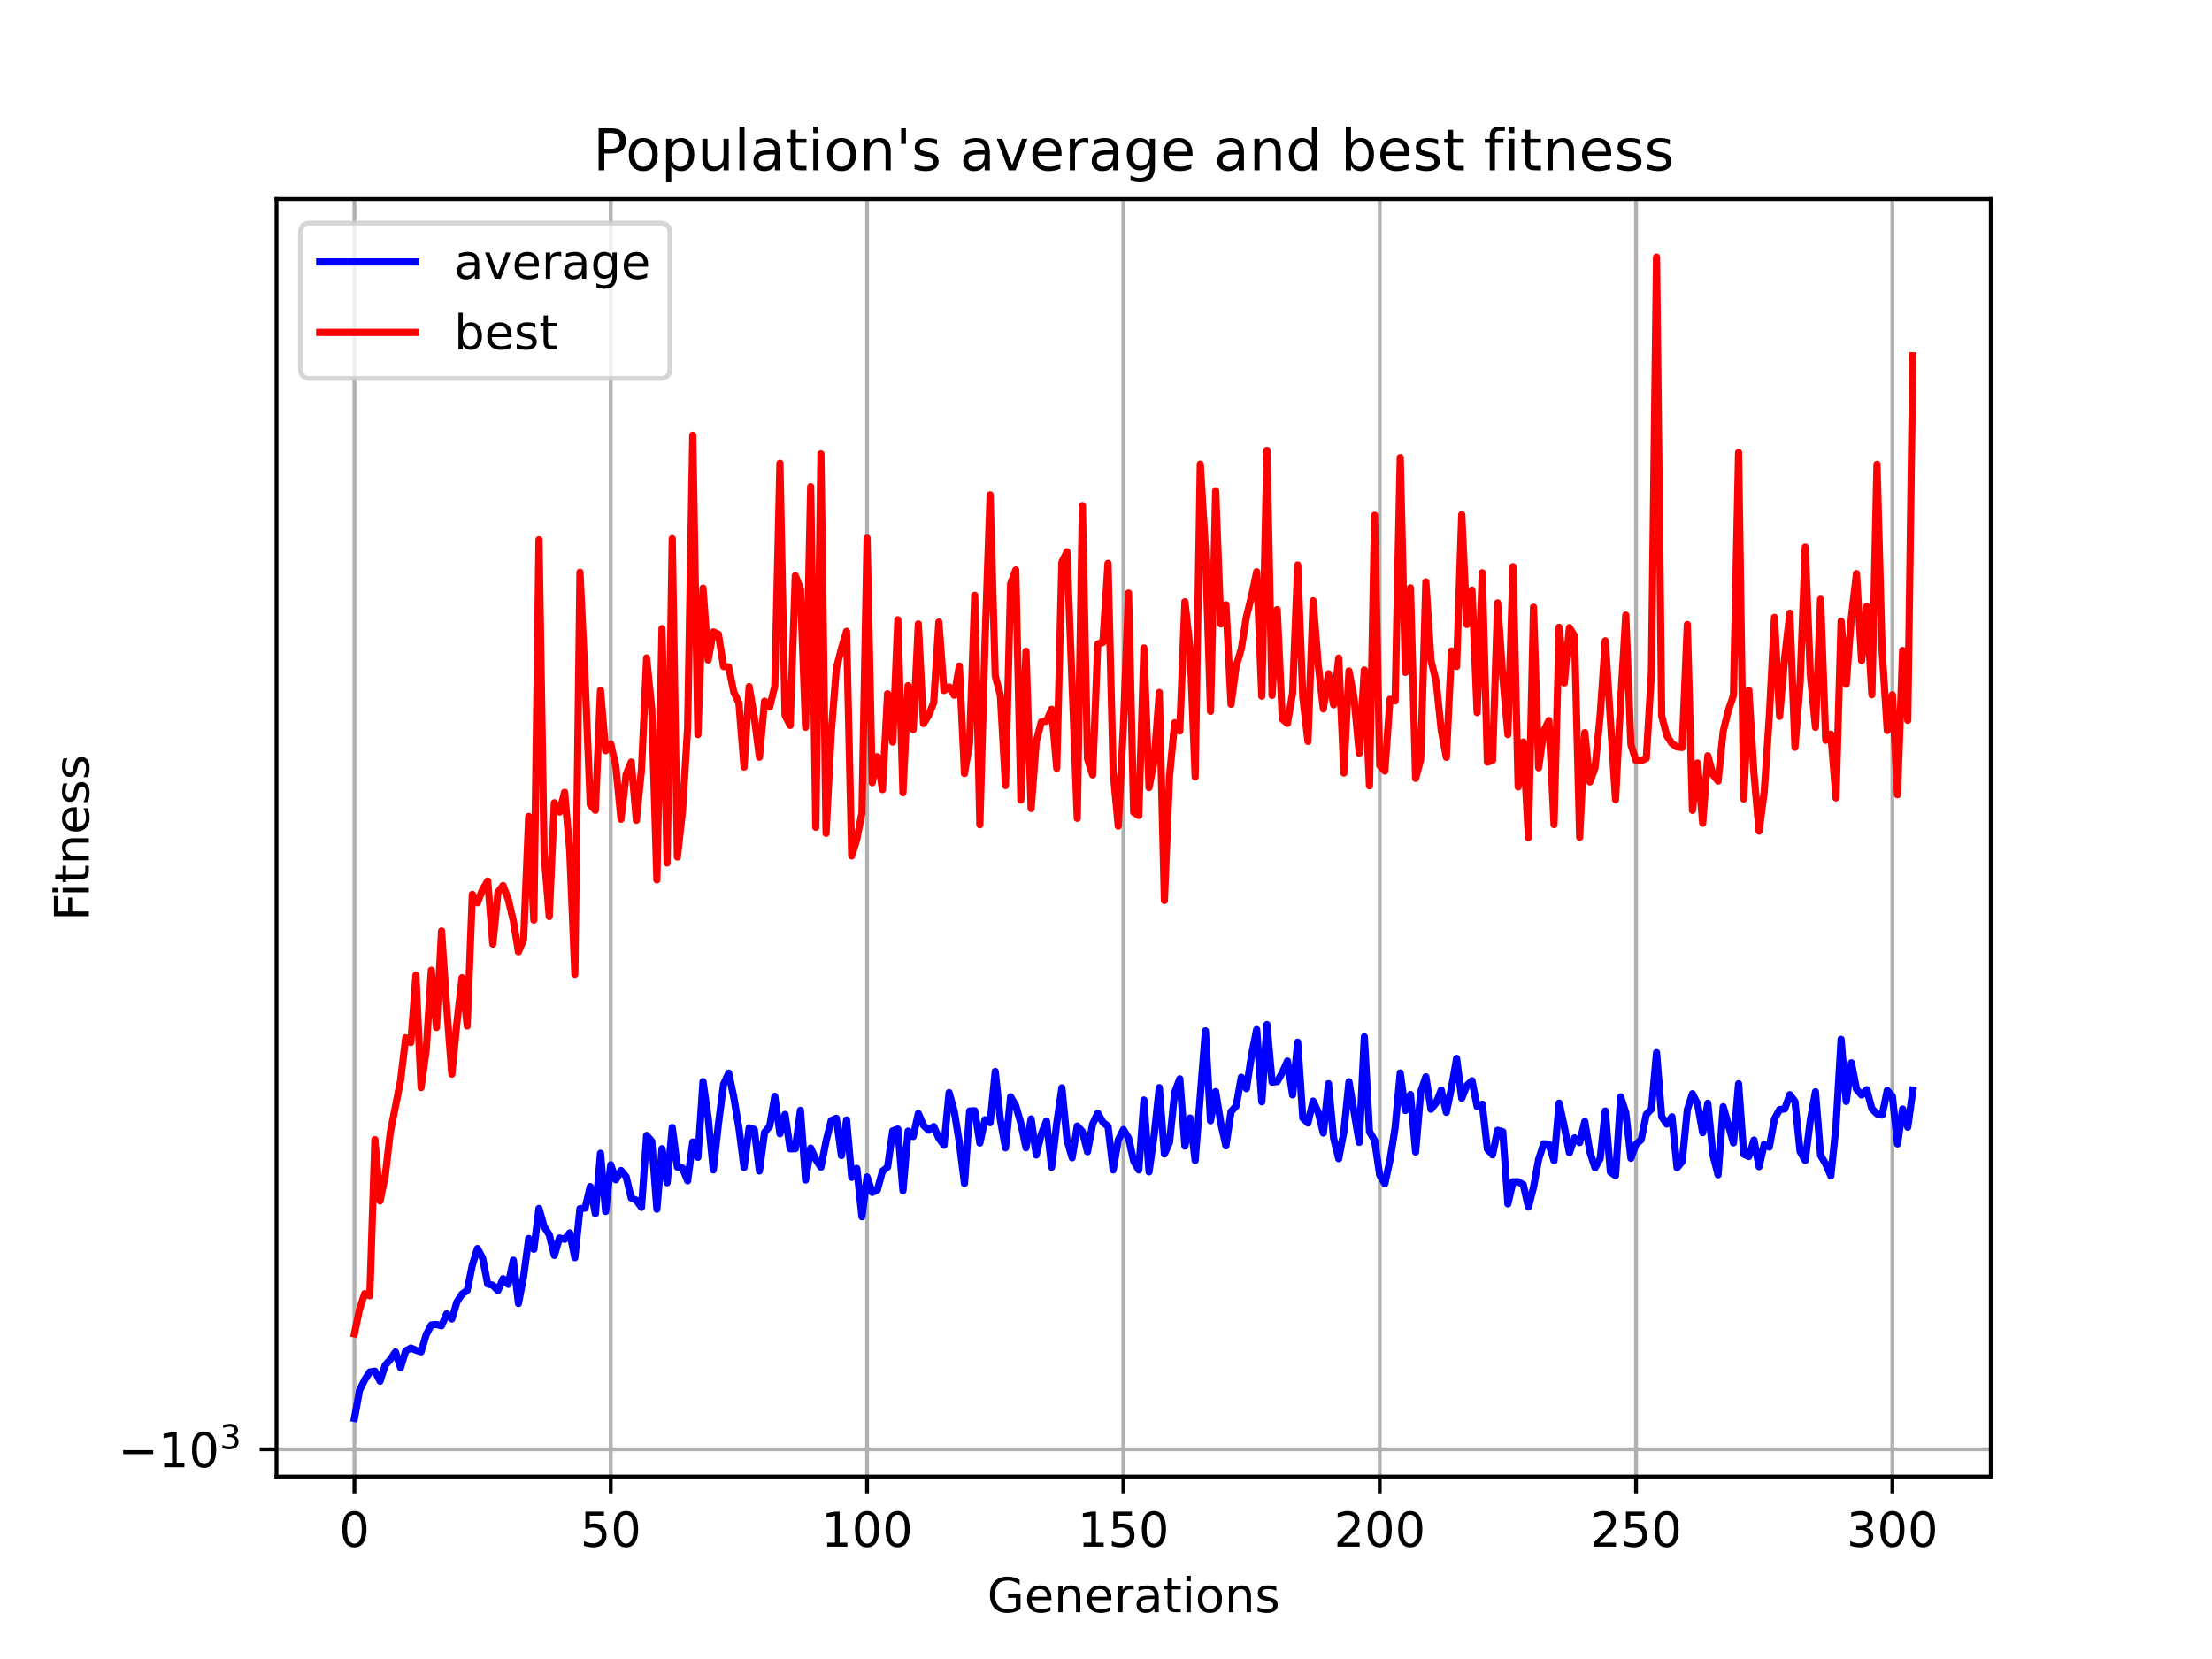 <?xml version="1.0" encoding="utf-8" standalone="no"?>
<!DOCTYPE svg PUBLIC "-//W3C//DTD SVG 1.1//EN"
  "http://www.w3.org/Graphics/SVG/1.1/DTD/svg11.dtd">
<!-- Created with matplotlib (https://matplotlib.org/) -->
<svg height="345.6pt" version="1.1" viewBox="0 0 460.8 345.6" width="460.8pt" xmlns="http://www.w3.org/2000/svg" xmlns:xlink="http://www.w3.org/1999/xlink">
 <defs>
  <style type="text/css">*{stroke-linecap:butt;stroke-linejoin:round;}</style>
 </defs>
 <g id="figure_1">
  <g id="patch_1">
   <path d="M 0 345.6 
L 460.8 345.6 
L 460.8 0 
L 0 0 
z
" style="fill:#ffffff;"/>
  </g>
  <g id="axes_1">
   <g id="patch_2">
    <path d="M 57.6 307.584 
L 414.72 307.584 
L 414.72 41.472 
L 57.6 41.472 
z
" style="fill:#ffffff;"/>
   </g>
   <g id="matplotlib.axis_1">
    <g id="xtick_1">
     <g id="line2d_1">
      <path clip-path="url(#p1223f356ee)" d="M 73.833 307.584 
L 73.833 41.472 
" style="fill:none;stroke:#b0b0b0;stroke-linecap:square;stroke-width:0.8;"/>
     </g>
     <g id="line2d_2">
      <defs>
       <path d="M 0 0 
L 0 3.5 
" id="m5696787e8a" style="stroke:#000000;stroke-width:0.8;"/>
      </defs>
      <g>
       <use style="stroke:#000000;stroke-width:0.8;" x="73.833" xlink:href="#m5696787e8a" y="307.584"/>
      </g>
     </g>
     <g id="text_1">
      <!-- 0 -->
      <g transform="translate(70.651 322.182)scale(0.1 -0.1)">
       <defs>
        <path d="M 31.781 66.406 
Q 24.172 66.406 20.328 58.906 
Q 16.5 51.422 16.5 36.375 
Q 16.5 21.391 20.328 13.891 
Q 24.172 6.391 31.781 6.391 
Q 39.453 6.391 43.281 13.891 
Q 47.125 21.391 47.125 36.375 
Q 47.125 51.422 43.281 58.906 
Q 39.453 66.406 31.781 66.406 
z
M 31.781 74.219 
Q 44.047 74.219 50.516 64.516 
Q 56.984 54.828 56.984 36.375 
Q 56.984 17.969 50.516 8.266 
Q 44.047 -1.422 31.781 -1.422 
Q 19.531 -1.422 13.062 8.266 
Q 6.594 17.969 6.594 36.375 
Q 6.594 54.828 13.062 64.516 
Q 19.531 74.219 31.781 74.219 
z
" id="DejaVuSans-48"/>
       </defs>
       <use xlink:href="#DejaVuSans-48"/>
      </g>
     </g>
    </g>
    <g id="xtick_2">
     <g id="line2d_3">
      <path clip-path="url(#p1223f356ee)" d="M 127.23 307.584 
L 127.23 41.472 
" style="fill:none;stroke:#b0b0b0;stroke-linecap:square;stroke-width:0.8;"/>
     </g>
     <g id="line2d_4">
      <g>
       <use style="stroke:#000000;stroke-width:0.8;" x="127.23" xlink:href="#m5696787e8a" y="307.584"/>
      </g>
     </g>
     <g id="text_2">
      <!-- 50 -->
      <g transform="translate(120.867 322.182)scale(0.1 -0.1)">
       <defs>
        <path d="M 10.797 72.906 
L 49.516 72.906 
L 49.516 64.594 
L 19.828 64.594 
L 19.828 46.734 
Q 21.969 47.469 24.109 47.828 
Q 26.266 48.188 28.422 48.188 
Q 40.625 48.188 47.75 41.5 
Q 54.891 34.812 54.891 23.391 
Q 54.891 11.625 47.562 5.094 
Q 40.234 -1.422 26.906 -1.422 
Q 22.312 -1.422 17.547 -0.641 
Q 12.797 0.141 7.719 1.703 
L 7.719 11.625 
Q 12.109 9.234 16.797 8.062 
Q 21.484 6.891 26.703 6.891 
Q 35.156 6.891 40.078 11.328 
Q 45.016 15.766 45.016 23.391 
Q 45.016 31 40.078 35.438 
Q 35.156 39.891 26.703 39.891 
Q 22.75 39.891 18.812 39.016 
Q 14.891 38.141 10.797 36.281 
z
" id="DejaVuSans-53"/>
       </defs>
       <use xlink:href="#DejaVuSans-53"/>
       <use x="63.623" xlink:href="#DejaVuSans-48"/>
      </g>
     </g>
    </g>
    <g id="xtick_3">
     <g id="line2d_5">
      <path clip-path="url(#p1223f356ee)" d="M 180.627 307.584 
L 180.627 41.472 
" style="fill:none;stroke:#b0b0b0;stroke-linecap:square;stroke-width:0.8;"/>
     </g>
     <g id="line2d_6">
      <g>
       <use style="stroke:#000000;stroke-width:0.8;" x="180.627" xlink:href="#m5696787e8a" y="307.584"/>
      </g>
     </g>
     <g id="text_3">
      <!-- 100 -->
      <g transform="translate(171.083 322.182)scale(0.1 -0.1)">
       <defs>
        <path d="M 12.406 8.297 
L 28.516 8.297 
L 28.516 63.922 
L 10.984 60.406 
L 10.984 69.391 
L 28.422 72.906 
L 38.281 72.906 
L 38.281 8.297 
L 54.391 8.297 
L 54.391 0 
L 12.406 0 
z
" id="DejaVuSans-49"/>
       </defs>
       <use xlink:href="#DejaVuSans-49"/>
       <use x="63.623" xlink:href="#DejaVuSans-48"/>
       <use x="127.246" xlink:href="#DejaVuSans-48"/>
      </g>
     </g>
    </g>
    <g id="xtick_4">
     <g id="line2d_7">
      <path clip-path="url(#p1223f356ee)" d="M 234.024 307.584 
L 234.024 41.472 
" style="fill:none;stroke:#b0b0b0;stroke-linecap:square;stroke-width:0.8;"/>
     </g>
     <g id="line2d_8">
      <g>
       <use style="stroke:#000000;stroke-width:0.8;" x="234.024" xlink:href="#m5696787e8a" y="307.584"/>
      </g>
     </g>
     <g id="text_4">
      <!-- 150 -->
      <g transform="translate(224.48 322.182)scale(0.1 -0.1)">
       <use xlink:href="#DejaVuSans-49"/>
       <use x="63.623" xlink:href="#DejaVuSans-53"/>
       <use x="127.246" xlink:href="#DejaVuSans-48"/>
      </g>
     </g>
    </g>
    <g id="xtick_5">
     <g id="line2d_9">
      <path clip-path="url(#p1223f356ee)" d="M 287.421 307.584 
L 287.421 41.472 
" style="fill:none;stroke:#b0b0b0;stroke-linecap:square;stroke-width:0.8;"/>
     </g>
     <g id="line2d_10">
      <g>
       <use style="stroke:#000000;stroke-width:0.8;" x="287.421" xlink:href="#m5696787e8a" y="307.584"/>
      </g>
     </g>
     <g id="text_5">
      <!-- 200 -->
      <g transform="translate(277.877 322.182)scale(0.1 -0.1)">
       <defs>
        <path d="M 19.188 8.297 
L 53.609 8.297 
L 53.609 0 
L 7.328 0 
L 7.328 8.297 
Q 12.938 14.109 22.625 23.891 
Q 32.328 33.688 34.812 36.531 
Q 39.547 41.844 41.422 45.531 
Q 43.312 49.219 43.312 52.781 
Q 43.312 58.594 39.234 62.25 
Q 35.156 65.922 28.609 65.922 
Q 23.969 65.922 18.812 64.312 
Q 13.672 62.703 7.812 59.422 
L 7.812 69.391 
Q 13.766 71.781 18.938 73 
Q 24.125 74.219 28.422 74.219 
Q 39.75 74.219 46.484 68.547 
Q 53.219 62.891 53.219 53.422 
Q 53.219 48.922 51.531 44.891 
Q 49.859 40.875 45.406 35.406 
Q 44.188 33.984 37.641 27.219 
Q 31.109 20.453 19.188 8.297 
z
" id="DejaVuSans-50"/>
       </defs>
       <use xlink:href="#DejaVuSans-50"/>
       <use x="63.623" xlink:href="#DejaVuSans-48"/>
       <use x="127.246" xlink:href="#DejaVuSans-48"/>
      </g>
     </g>
    </g>
    <g id="xtick_6">
     <g id="line2d_11">
      <path clip-path="url(#p1223f356ee)" d="M 340.818 307.584 
L 340.818 41.472 
" style="fill:none;stroke:#b0b0b0;stroke-linecap:square;stroke-width:0.8;"/>
     </g>
     <g id="line2d_12">
      <g>
       <use style="stroke:#000000;stroke-width:0.8;" x="340.818" xlink:href="#m5696787e8a" y="307.584"/>
      </g>
     </g>
     <g id="text_6">
      <!-- 250 -->
      <g transform="translate(331.275 322.182)scale(0.1 -0.1)">
       <use xlink:href="#DejaVuSans-50"/>
       <use x="63.623" xlink:href="#DejaVuSans-53"/>
       <use x="127.246" xlink:href="#DejaVuSans-48"/>
      </g>
     </g>
    </g>
    <g id="xtick_7">
     <g id="line2d_13">
      <path clip-path="url(#p1223f356ee)" d="M 394.216 307.584 
L 394.216 41.472 
" style="fill:none;stroke:#b0b0b0;stroke-linecap:square;stroke-width:0.8;"/>
     </g>
     <g id="line2d_14">
      <g>
       <use style="stroke:#000000;stroke-width:0.8;" x="394.216" xlink:href="#m5696787e8a" y="307.584"/>
      </g>
     </g>
     <g id="text_7">
      <!-- 300 -->
      <g transform="translate(384.672 322.182)scale(0.1 -0.1)">
       <defs>
        <path d="M 40.578 39.312 
Q 47.656 37.797 51.625 33 
Q 55.609 28.219 55.609 21.188 
Q 55.609 10.406 48.188 4.484 
Q 40.766 -1.422 27.094 -1.422 
Q 22.516 -1.422 17.656 -0.516 
Q 12.797 0.391 7.625 2.203 
L 7.625 11.719 
Q 11.719 9.328 16.594 8.109 
Q 21.484 6.891 26.812 6.891 
Q 36.078 6.891 40.938 10.547 
Q 45.797 14.203 45.797 21.188 
Q 45.797 27.641 41.281 31.266 
Q 36.766 34.906 28.719 34.906 
L 20.219 34.906 
L 20.219 43.016 
L 29.109 43.016 
Q 36.375 43.016 40.234 45.922 
Q 44.094 48.828 44.094 54.297 
Q 44.094 59.906 40.109 62.906 
Q 36.141 65.922 28.719 65.922 
Q 24.656 65.922 20.016 65.031 
Q 15.375 64.156 9.812 62.312 
L 9.812 71.094 
Q 15.438 72.656 20.344 73.438 
Q 25.25 74.219 29.594 74.219 
Q 40.828 74.219 47.359 69.109 
Q 53.906 64.016 53.906 55.328 
Q 53.906 49.266 50.438 45.094 
Q 46.969 40.922 40.578 39.312 
z
" id="DejaVuSans-51"/>
       </defs>
       <use xlink:href="#DejaVuSans-51"/>
       <use x="63.623" xlink:href="#DejaVuSans-48"/>
       <use x="127.246" xlink:href="#DejaVuSans-48"/>
      </g>
     </g>
    </g>
    <g id="text_8">
     <!-- Generations -->
     <g transform="translate(205.662 335.861)scale(0.1 -0.1)">
      <defs>
       <path d="M 59.516 10.406 
L 59.516 29.984 
L 43.406 29.984 
L 43.406 38.094 
L 69.281 38.094 
L 69.281 6.781 
Q 63.578 2.734 56.688 0.656 
Q 49.812 -1.422 42 -1.422 
Q 24.906 -1.422 15.25 8.562 
Q 5.609 18.562 5.609 36.375 
Q 5.609 54.25 15.25 64.234 
Q 24.906 74.219 42 74.219 
Q 49.125 74.219 55.547 72.453 
Q 61.969 70.703 67.391 67.281 
L 67.391 56.781 
Q 61.922 61.422 55.766 63.766 
Q 49.609 66.109 42.828 66.109 
Q 29.438 66.109 22.719 58.641 
Q 16.016 51.172 16.016 36.375 
Q 16.016 21.625 22.719 14.156 
Q 29.438 6.688 42.828 6.688 
Q 48.047 6.688 52.141 7.594 
Q 56.25 8.5 59.516 10.406 
z
" id="DejaVuSans-71"/>
       <path d="M 56.203 29.594 
L 56.203 25.203 
L 14.891 25.203 
Q 15.484 15.922 20.484 11.062 
Q 25.484 6.203 34.422 6.203 
Q 39.594 6.203 44.453 7.469 
Q 49.312 8.734 54.109 11.281 
L 54.109 2.781 
Q 49.266 0.734 44.188 -0.344 
Q 39.109 -1.422 33.891 -1.422 
Q 20.797 -1.422 13.156 6.188 
Q 5.516 13.812 5.516 26.812 
Q 5.516 40.234 12.766 48.109 
Q 20.016 56 32.328 56 
Q 43.359 56 49.781 48.891 
Q 56.203 41.797 56.203 29.594 
z
M 47.219 32.234 
Q 47.125 39.594 43.094 43.984 
Q 39.062 48.391 32.422 48.391 
Q 24.906 48.391 20.391 44.141 
Q 15.875 39.891 15.188 32.172 
z
" id="DejaVuSans-101"/>
       <path d="M 54.891 33.016 
L 54.891 0 
L 45.906 0 
L 45.906 32.719 
Q 45.906 40.484 42.875 44.328 
Q 39.844 48.188 33.797 48.188 
Q 26.516 48.188 22.312 43.547 
Q 18.109 38.922 18.109 30.906 
L 18.109 0 
L 9.078 0 
L 9.078 54.688 
L 18.109 54.688 
L 18.109 46.188 
Q 21.344 51.125 25.703 53.562 
Q 30.078 56 35.797 56 
Q 45.219 56 50.047 50.172 
Q 54.891 44.344 54.891 33.016 
z
" id="DejaVuSans-110"/>
       <path d="M 41.109 46.297 
Q 39.594 47.172 37.812 47.578 
Q 36.031 48 33.891 48 
Q 26.266 48 22.188 43.047 
Q 18.109 38.094 18.109 28.812 
L 18.109 0 
L 9.078 0 
L 9.078 54.688 
L 18.109 54.688 
L 18.109 46.188 
Q 20.953 51.172 25.484 53.578 
Q 30.031 56 36.531 56 
Q 37.453 56 38.578 55.875 
Q 39.703 55.766 41.062 55.516 
z
" id="DejaVuSans-114"/>
       <path d="M 34.281 27.484 
Q 23.391 27.484 19.188 25 
Q 14.984 22.516 14.984 16.5 
Q 14.984 11.719 18.141 8.906 
Q 21.297 6.109 26.703 6.109 
Q 34.188 6.109 38.703 11.406 
Q 43.219 16.703 43.219 25.484 
L 43.219 27.484 
z
M 52.203 31.203 
L 52.203 0 
L 43.219 0 
L 43.219 8.297 
Q 40.141 3.328 35.547 0.953 
Q 30.953 -1.422 24.312 -1.422 
Q 15.922 -1.422 10.953 3.297 
Q 6 8.016 6 15.922 
Q 6 25.141 12.172 29.828 
Q 18.359 34.516 30.609 34.516 
L 43.219 34.516 
L 43.219 35.406 
Q 43.219 41.609 39.141 45 
Q 35.062 48.391 27.688 48.391 
Q 23 48.391 18.547 47.266 
Q 14.109 46.141 10.016 43.891 
L 10.016 52.203 
Q 14.938 54.109 19.578 55.047 
Q 24.219 56 28.609 56 
Q 40.484 56 46.344 49.844 
Q 52.203 43.703 52.203 31.203 
z
" id="DejaVuSans-97"/>
       <path d="M 18.312 70.219 
L 18.312 54.688 
L 36.812 54.688 
L 36.812 47.703 
L 18.312 47.703 
L 18.312 18.016 
Q 18.312 11.328 20.141 9.422 
Q 21.969 7.516 27.594 7.516 
L 36.812 7.516 
L 36.812 0 
L 27.594 0 
Q 17.188 0 13.234 3.875 
Q 9.281 7.766 9.281 18.016 
L 9.281 47.703 
L 2.688 47.703 
L 2.688 54.688 
L 9.281 54.688 
L 9.281 70.219 
z
" id="DejaVuSans-116"/>
       <path d="M 9.422 54.688 
L 18.406 54.688 
L 18.406 0 
L 9.422 0 
z
M 9.422 75.984 
L 18.406 75.984 
L 18.406 64.594 
L 9.422 64.594 
z
" id="DejaVuSans-105"/>
       <path d="M 30.609 48.391 
Q 23.391 48.391 19.188 42.75 
Q 14.984 37.109 14.984 27.297 
Q 14.984 17.484 19.156 11.844 
Q 23.344 6.203 30.609 6.203 
Q 37.797 6.203 41.984 11.859 
Q 46.188 17.531 46.188 27.297 
Q 46.188 37.016 41.984 42.703 
Q 37.797 48.391 30.609 48.391 
z
M 30.609 56 
Q 42.328 56 49.016 48.375 
Q 55.719 40.766 55.719 27.297 
Q 55.719 13.875 49.016 6.219 
Q 42.328 -1.422 30.609 -1.422 
Q 18.844 -1.422 12.172 6.219 
Q 5.516 13.875 5.516 27.297 
Q 5.516 40.766 12.172 48.375 
Q 18.844 56 30.609 56 
z
" id="DejaVuSans-111"/>
       <path d="M 44.281 53.078 
L 44.281 44.578 
Q 40.484 46.531 36.375 47.5 
Q 32.281 48.484 27.875 48.484 
Q 21.188 48.484 17.844 46.438 
Q 14.5 44.391 14.5 40.281 
Q 14.5 37.156 16.891 35.375 
Q 19.281 33.594 26.516 31.984 
L 29.594 31.297 
Q 39.156 29.25 43.188 25.516 
Q 47.219 21.781 47.219 15.094 
Q 47.219 7.469 41.188 3.016 
Q 35.156 -1.422 24.609 -1.422 
Q 20.219 -1.422 15.453 -0.562 
Q 10.688 0.297 5.422 2 
L 5.422 11.281 
Q 10.406 8.688 15.234 7.391 
Q 20.062 6.109 24.812 6.109 
Q 31.156 6.109 34.562 8.281 
Q 37.984 10.453 37.984 14.406 
Q 37.984 18.062 35.516 20.016 
Q 33.062 21.969 24.703 23.781 
L 21.578 24.516 
Q 13.234 26.266 9.516 29.906 
Q 5.812 33.547 5.812 39.891 
Q 5.812 47.609 11.281 51.797 
Q 16.75 56 26.812 56 
Q 31.781 56 36.172 55.266 
Q 40.578 54.547 44.281 53.078 
z
" id="DejaVuSans-115"/>
      </defs>
      <use xlink:href="#DejaVuSans-71"/>
      <use x="77.49" xlink:href="#DejaVuSans-101"/>
      <use x="139.014" xlink:href="#DejaVuSans-110"/>
      <use x="202.393" xlink:href="#DejaVuSans-101"/>
      <use x="263.916" xlink:href="#DejaVuSans-114"/>
      <use x="305.029" xlink:href="#DejaVuSans-97"/>
      <use x="366.309" xlink:href="#DejaVuSans-116"/>
      <use x="405.518" xlink:href="#DejaVuSans-105"/>
      <use x="433.301" xlink:href="#DejaVuSans-111"/>
      <use x="494.482" xlink:href="#DejaVuSans-110"/>
      <use x="557.861" xlink:href="#DejaVuSans-115"/>
     </g>
    </g>
   </g>
   <g id="matplotlib.axis_2">
    <g id="ytick_1">
     <g id="line2d_15">
      <path clip-path="url(#p1223f356ee)" d="M 57.6 301.914 
L 414.72 301.914 
" style="fill:none;stroke:#b0b0b0;stroke-linecap:square;stroke-width:0.8;"/>
     </g>
     <g id="line2d_16">
      <defs>
       <path d="M 0 0 
L -3.5 0 
" id="m581b24eca4" style="stroke:#000000;stroke-width:0.8;"/>
      </defs>
      <g>
       <use style="stroke:#000000;stroke-width:0.8;" x="57.6" xlink:href="#m581b24eca4" y="301.914"/>
      </g>
     </g>
     <g id="text_9">
      <!-- $\mathdefault{-10^{3}}$ -->
      <g transform="translate(24.6 305.713)scale(0.1 -0.1)">
       <defs>
        <path d="M 10.594 35.5 
L 73.188 35.5 
L 73.188 27.203 
L 10.594 27.203 
z
" id="DejaVuSans-8722"/>
       </defs>
       <use transform="translate(0 0.766)" xlink:href="#DejaVuSans-8722"/>
       <use transform="translate(83.789 0.766)" xlink:href="#DejaVuSans-49"/>
       <use transform="translate(147.412 0.766)" xlink:href="#DejaVuSans-48"/>
       <use transform="translate(211.992 39.047)scale(0.7)" xlink:href="#DejaVuSans-51"/>
      </g>
     </g>
    </g>
    <g id="text_10">
     <!-- Fitness -->
     <g transform="translate(18.52 191.845)rotate(-90)scale(0.1 -0.1)">
      <defs>
       <path d="M 9.812 72.906 
L 51.703 72.906 
L 51.703 64.594 
L 19.672 64.594 
L 19.672 43.109 
L 48.578 43.109 
L 48.578 34.812 
L 19.672 34.812 
L 19.672 0 
L 9.812 0 
z
" id="DejaVuSans-70"/>
      </defs>
      <use xlink:href="#DejaVuSans-70"/>
      <use x="50.27" xlink:href="#DejaVuSans-105"/>
      <use x="78.053" xlink:href="#DejaVuSans-116"/>
      <use x="117.262" xlink:href="#DejaVuSans-110"/>
      <use x="180.641" xlink:href="#DejaVuSans-101"/>
      <use x="242.164" xlink:href="#DejaVuSans-115"/>
      <use x="294.264" xlink:href="#DejaVuSans-115"/>
     </g>
    </g>
   </g>
   <g id="line2d_17">
    <path clip-path="url(#p1223f356ee)" d="M 73.833 295.488 
L 74.901 289.629 
L 75.969 287.46 
L 77.037 285.808 
L 78.104 285.642 
L 79.172 287.717 
L 80.24 284.408 
L 81.308 283.211 
L 82.376 281.637 
L 83.444 284.918 
L 84.512 281.424 
L 85.58 280.814 
L 86.648 281.273 
L 87.716 281.603 
L 88.784 278.04 
L 89.852 276.007 
L 90.92 275.915 
L 91.988 276.181 
L 93.056 273.683 
L 94.124 274.761 
L 95.192 271.207 
L 96.26 269.572 
L 97.327 268.815 
L 98.395 263.565 
L 99.463 260.091 
L 100.531 262.074 
L 101.599 267.493 
L 102.667 267.746 
L 103.735 268.844 
L 104.803 266.38 
L 105.871 267.55 
L 106.939 262.527 
L 108.007 271.544 
L 109.075 265.943 
L 110.143 258.009 
L 111.211 260.255 
L 112.279 251.735 
L 113.347 255.527 
L 114.415 257.205 
L 115.482 261.528 
L 116.55 257.903 
L 117.618 258.171 
L 118.686 256.838 
L 119.754 262.007 
L 120.822 251.784 
L 121.89 251.671 
L 122.958 247.193 
L 124.026 252.849 
L 125.094 240.246 
L 126.162 252.376 
L 127.23 242.647 
L 128.298 245.763 
L 129.366 243.84 
L 130.434 245.137 
L 131.502 249.571 
L 132.57 250.038 
L 133.638 251.529 
L 134.705 236.527 
L 135.773 237.743 
L 136.841 251.903 
L 137.909 239.293 
L 138.977 246.381 
L 140.045 234.866 
L 141.113 243.13 
L 142.181 243.325 
L 143.249 245.984 
L 144.317 237.899 
L 145.385 241.086 
L 146.453 225.321 
L 147.521 232.805 
L 148.589 243.713 
L 149.657 234.191 
L 150.725 225.901 
L 151.793 223.546 
L 152.86 228.555 
L 153.928 234.956 
L 154.996 243.208 
L 156.064 234.946 
L 157.132 235.291 
L 158.2 243.937 
L 159.268 235.891 
L 160.336 234.627 
L 161.404 228.386 
L 162.472 236.179 
L 163.54 232.142 
L 164.608 239.313 
L 165.676 239.294 
L 166.744 231.304 
L 167.812 245.826 
L 168.88 239.163 
L 169.948 241.548 
L 171.016 243.154 
L 172.083 237.725 
L 173.151 233.447 
L 174.219 232.956 
L 175.287 240.726 
L 176.355 233.303 
L 177.423 245.271 
L 178.491 243.396 
L 179.559 253.467 
L 180.627 245.197 
L 181.695 248.399 
L 182.763 247.904 
L 183.831 243.995 
L 184.899 243.128 
L 185.967 235.585 
L 187.035 235.205 
L 188.103 248.042 
L 189.171 235.625 
L 190.238 236.754 
L 191.306 231.951 
L 192.374 234.432 
L 193.442 235.436 
L 194.51 234.683 
L 195.578 237.08 
L 196.646 238.568 
L 197.714 227.609 
L 198.782 231.447 
L 199.85 238.003 
L 200.918 246.543 
L 201.986 231.436 
L 203.054 231.396 
L 204.122 238.122 
L 205.19 233.255 
L 206.258 233.875 
L 207.326 223.21 
L 208.393 233.263 
L 209.461 239.104 
L 210.529 228.486 
L 211.597 230.335 
L 212.665 234.001 
L 213.733 239.09 
L 214.801 233.086 
L 215.869 240.609 
L 216.937 236.209 
L 218.005 233.526 
L 219.073 243.151 
L 220.141 233.974 
L 221.209 226.617 
L 222.277 237.463 
L 223.345 241.181 
L 224.413 234.579 
L 225.481 235.72 
L 226.549 239.931 
L 227.616 234.162 
L 228.684 231.9 
L 229.752 233.799 
L 230.82 234.629 
L 231.888 243.718 
L 232.956 237.482 
L 234.024 235.315 
L 235.092 237.061 
L 236.16 241.864 
L 237.228 243.721 
L 238.296 229.16 
L 239.364 244.114 
L 240.432 236.53 
L 241.5 226.571 
L 242.568 240.403 
L 243.636 237.95 
L 244.704 227.582 
L 245.771 224.742 
L 246.839 238.753 
L 247.907 232.901 
L 248.975 241.764 
L 251.111 214.742 
L 252.179 233.49 
L 253.247 227.403 
L 254.315 233.961 
L 255.383 238.704 
L 256.451 231.576 
L 257.519 230.401 
L 258.587 224.41 
L 259.655 226.787 
L 260.723 219.78 
L 261.791 214.474 
L 262.859 229.526 
L 263.927 213.425 
L 264.994 225.424 
L 266.062 225.318 
L 267.13 223.459 
L 268.198 221.035 
L 269.266 228.098 
L 270.334 217.104 
L 271.402 232.915 
L 272.47 233.939 
L 273.538 229.38 
L 274.606 231.722 
L 275.674 236.04 
L 276.742 225.757 
L 277.81 237.084 
L 278.878 241.372 
L 279.946 235.759 
L 281.014 225.351 
L 283.149 237.978 
L 284.217 215.978 
L 285.285 235.748 
L 286.353 237.573 
L 287.421 244.812 
L 288.489 246.577 
L 289.557 241.698 
L 290.625 234.935 
L 291.693 223.524 
L 292.761 231.339 
L 293.829 228.012 
L 294.897 239.981 
L 295.965 227.424 
L 297.033 224.321 
L 298.101 231.068 
L 299.169 229.73 
L 300.237 227.087 
L 301.304 231.715 
L 302.372 226.567 
L 303.44 220.482 
L 304.508 228.797 
L 305.576 226.134 
L 306.644 225.136 
L 307.712 230.53 
L 308.78 230.035 
L 309.848 239.376 
L 310.916 240.577 
L 311.984 235.455 
L 313.052 235.758 
L 314.12 250.79 
L 315.188 246.187 
L 316.256 246.181 
L 317.324 246.792 
L 318.392 251.457 
L 319.46 247.357 
L 320.527 241.497 
L 321.595 238.255 
L 322.663 238.357 
L 323.731 241.815 
L 324.799 229.81 
L 325.867 234.713 
L 326.935 240.159 
L 328.003 237.047 
L 329.071 238.019 
L 330.139 233.636 
L 331.207 240.004 
L 332.275 243.254 
L 333.343 241.388 
L 334.411 231.439 
L 335.479 244.155 
L 336.547 244.905 
L 337.615 228.521 
L 338.682 231.808 
L 339.75 241.286 
L 340.818 238.368 
L 341.886 237.417 
L 342.954 232.146 
L 344.022 231.057 
L 345.09 219.279 
L 346.158 232.632 
L 347.226 234.163 
L 348.294 232.65 
L 349.362 243.267 
L 350.43 241.965 
L 351.498 231.186 
L 352.566 227.845 
L 353.634 229.999 
L 354.702 235.962 
L 355.77 229.827 
L 356.838 240.587 
L 357.905 244.735 
L 358.973 230.558 
L 361.109 238.08 
L 362.177 225.773 
L 363.245 240.418 
L 364.313 240.924 
L 365.381 237.491 
L 366.449 243.04 
L 367.517 238.372 
L 368.585 238.945 
L 369.653 233.083 
L 370.721 231.148 
L 371.789 230.999 
L 372.857 228.052 
L 373.925 229.488 
L 374.993 239.89 
L 376.06 241.752 
L 377.128 233.315 
L 378.196 227.437 
L 379.264 240.68 
L 380.332 242.488 
L 381.4 244.961 
L 382.468 234.627 
L 383.536 216.525 
L 384.604 229.453 
L 385.672 221.394 
L 386.74 226.904 
L 387.808 228.12 
L 388.876 227.003 
L 389.944 230.963 
L 391.012 232.038 
L 392.08 232.282 
L 393.148 227.16 
L 394.216 228.377 
L 395.283 238.3 
L 396.351 231.021 
L 397.419 234.811 
L 398.487 227.1 
L 398.487 227.1 
" style="fill:none;stroke:#0000ff;stroke-linecap:square;stroke-width:1.5;"/>
   </g>
   <g id="line2d_18">
    <path clip-path="url(#p1223f356ee)" d="M 73.833 277.87 
L 74.901 272.721 
L 75.969 269.499 
L 77.037 269.934 
L 78.104 237.394 
L 79.172 250.177 
L 80.24 245.033 
L 81.308 235.877 
L 83.444 225.139 
L 84.512 216.19 
L 85.58 217.18 
L 86.648 203.111 
L 87.716 226.578 
L 88.784 218.783 
L 89.852 202.115 
L 90.92 214.037 
L 91.988 193.939 
L 93.056 209.816 
L 94.124 223.768 
L 95.192 212.946 
L 96.26 203.672 
L 97.327 213.735 
L 98.395 186.323 
L 99.463 188.068 
L 100.531 185.303 
L 101.599 183.528 
L 102.667 196.678 
L 103.735 185.879 
L 104.803 184.48 
L 105.871 187.322 
L 106.939 191.826 
L 108.007 198.279 
L 109.075 195.735 
L 110.143 170.085 
L 111.211 191.676 
L 112.279 112.414 
L 113.347 177.846 
L 114.415 190.935 
L 115.482 167.237 
L 116.55 169.177 
L 117.618 165.047 
L 118.686 177.243 
L 119.754 202.967 
L 120.822 119.21 
L 121.89 141.535 
L 122.958 167.634 
L 124.026 168.807 
L 125.094 143.809 
L 126.162 156.382 
L 127.23 154.984 
L 128.298 159.684 
L 129.366 170.665 
L 130.434 161.331 
L 131.502 158.748 
L 132.57 170.889 
L 133.638 160.285 
L 134.705 137.057 
L 135.773 147.66 
L 136.841 183.295 
L 137.909 130.945 
L 138.977 179.782 
L 140.045 112.191 
L 141.113 178.533 
L 142.181 168.94 
L 143.249 151.602 
L 144.317 90.673 
L 145.385 153.031 
L 146.453 122.505 
L 147.521 137.503 
L 148.589 131.636 
L 149.657 132.118 
L 150.725 138.838 
L 151.793 138.948 
L 152.86 144.184 
L 153.928 146.429 
L 154.996 159.811 
L 156.064 143.027 
L 157.132 149.392 
L 158.2 157.74 
L 159.268 146.069 
L 160.336 147.28 
L 161.404 142.93 
L 162.472 96.53 
L 163.54 149.007 
L 164.608 151.118 
L 165.676 119.903 
L 166.744 122.625 
L 167.812 151.516 
L 168.88 101.385 
L 169.948 172.336 
L 171.016 94.554 
L 172.083 173.604 
L 173.151 152.798 
L 174.219 139.311 
L 175.287 135.071 
L 176.355 131.52 
L 177.423 178.306 
L 178.491 174.813 
L 179.559 169.36 
L 180.627 112.113 
L 181.695 163.068 
L 182.763 157.639 
L 183.831 164.497 
L 184.899 144.519 
L 185.967 154.589 
L 187.035 129.104 
L 188.103 165.147 
L 189.171 142.836 
L 190.238 151.993 
L 191.306 129.982 
L 192.374 150.731 
L 193.442 149.049 
L 194.51 146.36 
L 195.578 129.585 
L 196.646 143.86 
L 197.714 143.094 
L 198.782 144.831 
L 199.85 138.76 
L 200.918 161.14 
L 201.986 154.745 
L 203.054 124.009 
L 204.122 171.809 
L 205.19 133.999 
L 206.258 103.082 
L 207.326 140.787 
L 208.393 144.809 
L 209.461 163.648 
L 210.529 121.615 
L 211.597 118.722 
L 212.665 166.667 
L 213.733 135.662 
L 214.801 168.435 
L 215.869 154.458 
L 216.937 150.368 
L 218.005 150.24 
L 219.073 147.761 
L 220.141 160.061 
L 221.209 117.085 
L 222.277 114.956 
L 224.413 170.467 
L 225.481 105.324 
L 226.549 158.087 
L 227.616 161.436 
L 228.684 134.149 
L 229.752 133.828 
L 230.82 117.345 
L 231.888 160.836 
L 232.956 172.093 
L 234.024 151.3 
L 235.092 123.537 
L 236.16 169.21 
L 237.228 169.887 
L 238.296 134.975 
L 239.364 164.07 
L 240.432 158.501 
L 241.5 144.254 
L 242.568 187.607 
L 243.636 161.616 
L 244.704 150.554 
L 245.771 152.287 
L 246.839 125.349 
L 247.907 135.073 
L 248.975 161.852 
L 250.043 96.695 
L 251.111 114.409 
L 252.179 148.201 
L 253.247 102.251 
L 254.315 129.979 
L 255.383 125.97 
L 256.451 146.713 
L 257.519 138.74 
L 258.587 135.188 
L 259.655 128.459 
L 260.723 124.169 
L 261.791 119.1 
L 262.859 145.037 
L 263.927 93.812 
L 264.994 144.856 
L 266.062 126.992 
L 267.13 149.792 
L 268.198 150.701 
L 269.266 144.451 
L 270.334 117.681 
L 271.402 145.324 
L 272.47 154.442 
L 273.538 125.141 
L 274.606 138.455 
L 275.674 147.686 
L 276.742 140.359 
L 277.81 146.838 
L 278.878 137.093 
L 279.946 161.042 
L 281.014 139.79 
L 282.082 145.463 
L 283.149 156.935 
L 284.217 139.579 
L 285.285 163.707 
L 286.353 107.334 
L 287.421 159.47 
L 288.489 160.619 
L 289.557 145.66 
L 290.625 146.011 
L 291.693 95.313 
L 292.761 140.069 
L 293.829 122.45 
L 294.897 162.155 
L 295.965 158.206 
L 297.033 121.197 
L 298.101 137.634 
L 299.169 141.875 
L 300.237 152.141 
L 301.304 157.771 
L 302.372 135.61 
L 303.44 138.838 
L 304.508 107.193 
L 305.576 130.091 
L 306.644 122.913 
L 307.712 148.452 
L 308.78 119.311 
L 309.848 158.762 
L 310.916 158.426 
L 311.984 125.585 
L 313.052 140.978 
L 314.12 153.032 
L 315.188 118.033 
L 316.256 163.929 
L 317.324 154.587 
L 318.392 174.502 
L 319.46 126.481 
L 320.527 159.951 
L 321.595 152.304 
L 322.663 150.095 
L 323.731 171.792 
L 324.799 130.675 
L 325.867 142.262 
L 326.935 130.75 
L 328.003 132.507 
L 329.071 174.42 
L 330.139 152.619 
L 331.207 162.892 
L 332.275 159.971 
L 333.343 149.063 
L 334.411 133.489 
L 336.547 166.588 
L 337.615 145.92 
L 338.682 128.128 
L 339.75 155.132 
L 340.818 158.449 
L 341.886 158.487 
L 342.954 157.975 
L 344.022 140.099 
L 345.09 53.568 
L 346.158 149.155 
L 347.226 153.223 
L 348.294 154.897 
L 349.362 155.604 
L 350.43 155.712 
L 351.498 130.102 
L 352.566 168.813 
L 353.634 158.949 
L 354.702 171.497 
L 355.77 157.442 
L 356.838 161.371 
L 357.905 162.72 
L 358.973 152.334 
L 360.041 148.025 
L 361.109 144.85 
L 362.177 94.263 
L 363.245 166.446 
L 364.313 143.777 
L 365.381 161.17 
L 366.449 173.139 
L 367.517 164.955 
L 368.585 149.148 
L 369.653 128.599 
L 370.721 149.235 
L 371.789 136.913 
L 372.857 127.722 
L 373.925 155.669 
L 374.993 142.387 
L 376.06 113.97 
L 377.128 140.593 
L 378.196 151.518 
L 379.264 124.828 
L 380.332 154.205 
L 381.4 152.948 
L 382.468 166.22 
L 383.536 129.426 
L 384.604 142.529 
L 385.672 128.607 
L 386.74 119.478 
L 387.808 137.628 
L 388.876 126.308 
L 389.944 144.726 
L 391.012 96.736 
L 392.08 135.734 
L 393.148 152.175 
L 394.216 144.733 
L 395.283 165.559 
L 396.351 135.494 
L 397.419 150.052 
L 398.487 74.128 
L 398.487 74.128 
" style="fill:none;stroke:#ff0000;stroke-linecap:square;stroke-width:1.5;"/>
   </g>
   <g id="patch_3">
    <path d="M 57.6 307.584 
L 57.6 41.472 
" style="fill:none;stroke:#000000;stroke-linecap:square;stroke-linejoin:miter;stroke-width:0.8;"/>
   </g>
   <g id="patch_4">
    <path d="M 414.72 307.584 
L 414.72 41.472 
" style="fill:none;stroke:#000000;stroke-linecap:square;stroke-linejoin:miter;stroke-width:0.8;"/>
   </g>
   <g id="patch_5">
    <path d="M 57.6 307.584 
L 414.72 307.584 
" style="fill:none;stroke:#000000;stroke-linecap:square;stroke-linejoin:miter;stroke-width:0.8;"/>
   </g>
   <g id="patch_6">
    <path d="M 57.6 41.472 
L 414.72 41.472 
" style="fill:none;stroke:#000000;stroke-linecap:square;stroke-linejoin:miter;stroke-width:0.8;"/>
   </g>
   <g id="text_11">
    <!-- Population's average and best fitness -->
    <g transform="translate(123.53 35.472)scale(0.12 -0.12)">
     <defs>
      <path d="M 19.672 64.797 
L 19.672 37.406 
L 32.078 37.406 
Q 38.969 37.406 42.719 40.969 
Q 46.484 44.531 46.484 51.125 
Q 46.484 57.672 42.719 61.234 
Q 38.969 64.797 32.078 64.797 
z
M 9.812 72.906 
L 32.078 72.906 
Q 44.344 72.906 50.609 67.359 
Q 56.891 61.812 56.891 51.125 
Q 56.891 40.328 50.609 34.812 
Q 44.344 29.297 32.078 29.297 
L 19.672 29.297 
L 19.672 0 
L 9.812 0 
z
" id="DejaVuSans-80"/>
      <path d="M 18.109 8.203 
L 18.109 -20.797 
L 9.078 -20.797 
L 9.078 54.688 
L 18.109 54.688 
L 18.109 46.391 
Q 20.953 51.266 25.266 53.625 
Q 29.594 56 35.594 56 
Q 45.562 56 51.781 48.094 
Q 58.016 40.188 58.016 27.297 
Q 58.016 14.406 51.781 6.484 
Q 45.562 -1.422 35.594 -1.422 
Q 29.594 -1.422 25.266 0.953 
Q 20.953 3.328 18.109 8.203 
z
M 48.688 27.297 
Q 48.688 37.203 44.609 42.844 
Q 40.531 48.484 33.406 48.484 
Q 26.266 48.484 22.188 42.844 
Q 18.109 37.203 18.109 27.297 
Q 18.109 17.391 22.188 11.75 
Q 26.266 6.109 33.406 6.109 
Q 40.531 6.109 44.609 11.75 
Q 48.688 17.391 48.688 27.297 
z
" id="DejaVuSans-112"/>
      <path d="M 8.5 21.578 
L 8.5 54.688 
L 17.484 54.688 
L 17.484 21.922 
Q 17.484 14.156 20.5 10.266 
Q 23.531 6.391 29.594 6.391 
Q 36.859 6.391 41.078 11.031 
Q 45.312 15.672 45.312 23.688 
L 45.312 54.688 
L 54.297 54.688 
L 54.297 0 
L 45.312 0 
L 45.312 8.406 
Q 42.047 3.422 37.719 1 
Q 33.406 -1.422 27.688 -1.422 
Q 18.266 -1.422 13.375 4.438 
Q 8.5 10.297 8.5 21.578 
z
M 31.109 56 
z
" id="DejaVuSans-117"/>
      <path d="M 9.422 75.984 
L 18.406 75.984 
L 18.406 0 
L 9.422 0 
z
" id="DejaVuSans-108"/>
      <path d="M 17.922 72.906 
L 17.922 45.797 
L 9.625 45.797 
L 9.625 72.906 
z
" id="DejaVuSans-39"/>
      <path id="DejaVuSans-32"/>
      <path d="M 2.984 54.688 
L 12.5 54.688 
L 29.594 8.797 
L 46.688 54.688 
L 56.203 54.688 
L 35.688 0 
L 23.484 0 
z
" id="DejaVuSans-118"/>
      <path d="M 45.406 27.984 
Q 45.406 37.75 41.375 43.109 
Q 37.359 48.484 30.078 48.484 
Q 22.859 48.484 18.828 43.109 
Q 14.797 37.75 14.797 27.984 
Q 14.797 18.266 18.828 12.891 
Q 22.859 7.516 30.078 7.516 
Q 37.359 7.516 41.375 12.891 
Q 45.406 18.266 45.406 27.984 
z
M 54.391 6.781 
Q 54.391 -7.172 48.188 -13.984 
Q 42 -20.797 29.203 -20.797 
Q 24.469 -20.797 20.266 -20.094 
Q 16.062 -19.391 12.109 -17.922 
L 12.109 -9.188 
Q 16.062 -11.328 19.922 -12.344 
Q 23.781 -13.375 27.781 -13.375 
Q 36.625 -13.375 41.016 -8.766 
Q 45.406 -4.156 45.406 5.172 
L 45.406 9.625 
Q 42.625 4.781 38.281 2.391 
Q 33.938 0 27.875 0 
Q 17.828 0 11.672 7.656 
Q 5.516 15.328 5.516 27.984 
Q 5.516 40.672 11.672 48.328 
Q 17.828 56 27.875 56 
Q 33.938 56 38.281 53.609 
Q 42.625 51.219 45.406 46.391 
L 45.406 54.688 
L 54.391 54.688 
z
" id="DejaVuSans-103"/>
      <path d="M 45.406 46.391 
L 45.406 75.984 
L 54.391 75.984 
L 54.391 0 
L 45.406 0 
L 45.406 8.203 
Q 42.578 3.328 38.25 0.953 
Q 33.938 -1.422 27.875 -1.422 
Q 17.969 -1.422 11.734 6.484 
Q 5.516 14.406 5.516 27.297 
Q 5.516 40.188 11.734 48.094 
Q 17.969 56 27.875 56 
Q 33.938 56 38.25 53.625 
Q 42.578 51.266 45.406 46.391 
z
M 14.797 27.297 
Q 14.797 17.391 18.875 11.75 
Q 22.953 6.109 30.078 6.109 
Q 37.203 6.109 41.297 11.75 
Q 45.406 17.391 45.406 27.297 
Q 45.406 37.203 41.297 42.844 
Q 37.203 48.484 30.078 48.484 
Q 22.953 48.484 18.875 42.844 
Q 14.797 37.203 14.797 27.297 
z
" id="DejaVuSans-100"/>
      <path d="M 48.688 27.297 
Q 48.688 37.203 44.609 42.844 
Q 40.531 48.484 33.406 48.484 
Q 26.266 48.484 22.188 42.844 
Q 18.109 37.203 18.109 27.297 
Q 18.109 17.391 22.188 11.75 
Q 26.266 6.109 33.406 6.109 
Q 40.531 6.109 44.609 11.75 
Q 48.688 17.391 48.688 27.297 
z
M 18.109 46.391 
Q 20.953 51.266 25.266 53.625 
Q 29.594 56 35.594 56 
Q 45.562 56 51.781 48.094 
Q 58.016 40.188 58.016 27.297 
Q 58.016 14.406 51.781 6.484 
Q 45.562 -1.422 35.594 -1.422 
Q 29.594 -1.422 25.266 0.953 
Q 20.953 3.328 18.109 8.203 
L 18.109 0 
L 9.078 0 
L 9.078 75.984 
L 18.109 75.984 
z
" id="DejaVuSans-98"/>
      <path d="M 37.109 75.984 
L 37.109 68.5 
L 28.516 68.5 
Q 23.688 68.5 21.797 66.547 
Q 19.922 64.594 19.922 59.516 
L 19.922 54.688 
L 34.719 54.688 
L 34.719 47.703 
L 19.922 47.703 
L 19.922 0 
L 10.891 0 
L 10.891 47.703 
L 2.297 47.703 
L 2.297 54.688 
L 10.891 54.688 
L 10.891 58.5 
Q 10.891 67.625 15.141 71.797 
Q 19.391 75.984 28.609 75.984 
z
" id="DejaVuSans-102"/>
     </defs>
     <use xlink:href="#DejaVuSans-80"/>
     <use x="56.678" xlink:href="#DejaVuSans-111"/>
     <use x="117.859" xlink:href="#DejaVuSans-112"/>
     <use x="181.336" xlink:href="#DejaVuSans-117"/>
     <use x="244.715" xlink:href="#DejaVuSans-108"/>
     <use x="272.498" xlink:href="#DejaVuSans-97"/>
     <use x="333.777" xlink:href="#DejaVuSans-116"/>
     <use x="372.986" xlink:href="#DejaVuSans-105"/>
     <use x="400.77" xlink:href="#DejaVuSans-111"/>
     <use x="461.951" xlink:href="#DejaVuSans-110"/>
     <use x="525.33" xlink:href="#DejaVuSans-39"/>
     <use x="552.82" xlink:href="#DejaVuSans-115"/>
     <use x="604.92" xlink:href="#DejaVuSans-32"/>
     <use x="636.707" xlink:href="#DejaVuSans-97"/>
     <use x="697.986" xlink:href="#DejaVuSans-118"/>
     <use x="757.166" xlink:href="#DejaVuSans-101"/>
     <use x="818.689" xlink:href="#DejaVuSans-114"/>
     <use x="859.803" xlink:href="#DejaVuSans-97"/>
     <use x="921.082" xlink:href="#DejaVuSans-103"/>
     <use x="984.559" xlink:href="#DejaVuSans-101"/>
     <use x="1046.082" xlink:href="#DejaVuSans-32"/>
     <use x="1077.869" xlink:href="#DejaVuSans-97"/>
     <use x="1139.148" xlink:href="#DejaVuSans-110"/>
     <use x="1202.527" xlink:href="#DejaVuSans-100"/>
     <use x="1266.004" xlink:href="#DejaVuSans-32"/>
     <use x="1297.791" xlink:href="#DejaVuSans-98"/>
     <use x="1361.268" xlink:href="#DejaVuSans-101"/>
     <use x="1422.791" xlink:href="#DejaVuSans-115"/>
     <use x="1474.891" xlink:href="#DejaVuSans-116"/>
     <use x="1514.1" xlink:href="#DejaVuSans-32"/>
     <use x="1545.887" xlink:href="#DejaVuSans-102"/>
     <use x="1581.092" xlink:href="#DejaVuSans-105"/>
     <use x="1608.875" xlink:href="#DejaVuSans-116"/>
     <use x="1648.084" xlink:href="#DejaVuSans-110"/>
     <use x="1711.463" xlink:href="#DejaVuSans-101"/>
     <use x="1772.986" xlink:href="#DejaVuSans-115"/>
     <use x="1825.086" xlink:href="#DejaVuSans-115"/>
    </g>
   </g>
   <g id="legend_1">
    <g id="patch_7">
     <path d="M 64.6 78.828 
L 137.541 78.828 
Q 139.541 78.828 139.541 76.828 
L 139.541 48.472 
Q 139.541 46.472 137.541 46.472 
L 64.6 46.472 
Q 62.6 46.472 62.6 48.472 
L 62.6 76.828 
Q 62.6 78.828 64.6 78.828 
z
" style="fill:#ffffff;opacity:0.8;stroke:#cccccc;stroke-linejoin:miter;"/>
    </g>
    <g id="line2d_19">
     <path d="M 66.6 54.57 
L 86.6 54.57 
" style="fill:none;stroke:#0000ff;stroke-linecap:square;stroke-width:1.5;"/>
    </g>
    <g id="line2d_20"/>
    <g id="text_12">
     <!-- average -->
     <g transform="translate(94.6 58.07)scale(0.1 -0.1)">
      <use xlink:href="#DejaVuSans-97"/>
      <use x="61.279" xlink:href="#DejaVuSans-118"/>
      <use x="120.459" xlink:href="#DejaVuSans-101"/>
      <use x="181.982" xlink:href="#DejaVuSans-114"/>
      <use x="223.096" xlink:href="#DejaVuSans-97"/>
      <use x="284.375" xlink:href="#DejaVuSans-103"/>
      <use x="347.852" xlink:href="#DejaVuSans-101"/>
     </g>
    </g>
    <g id="line2d_21">
     <path d="M 66.6 69.249 
L 86.6 69.249 
" style="fill:none;stroke:#ff0000;stroke-linecap:square;stroke-width:1.5;"/>
    </g>
    <g id="line2d_22"/>
    <g id="text_13">
     <!-- best -->
     <g transform="translate(94.6 72.749)scale(0.1 -0.1)">
      <use xlink:href="#DejaVuSans-98"/>
      <use x="63.477" xlink:href="#DejaVuSans-101"/>
      <use x="125" xlink:href="#DejaVuSans-115"/>
      <use x="177.1" xlink:href="#DejaVuSans-116"/>
     </g>
    </g>
   </g>
  </g>
 </g>
 <defs>
  <clipPath id="p1223f356ee">
   <rect height="266.112" width="357.12" x="57.6" y="41.472"/>
  </clipPath>
 </defs>
</svg>
